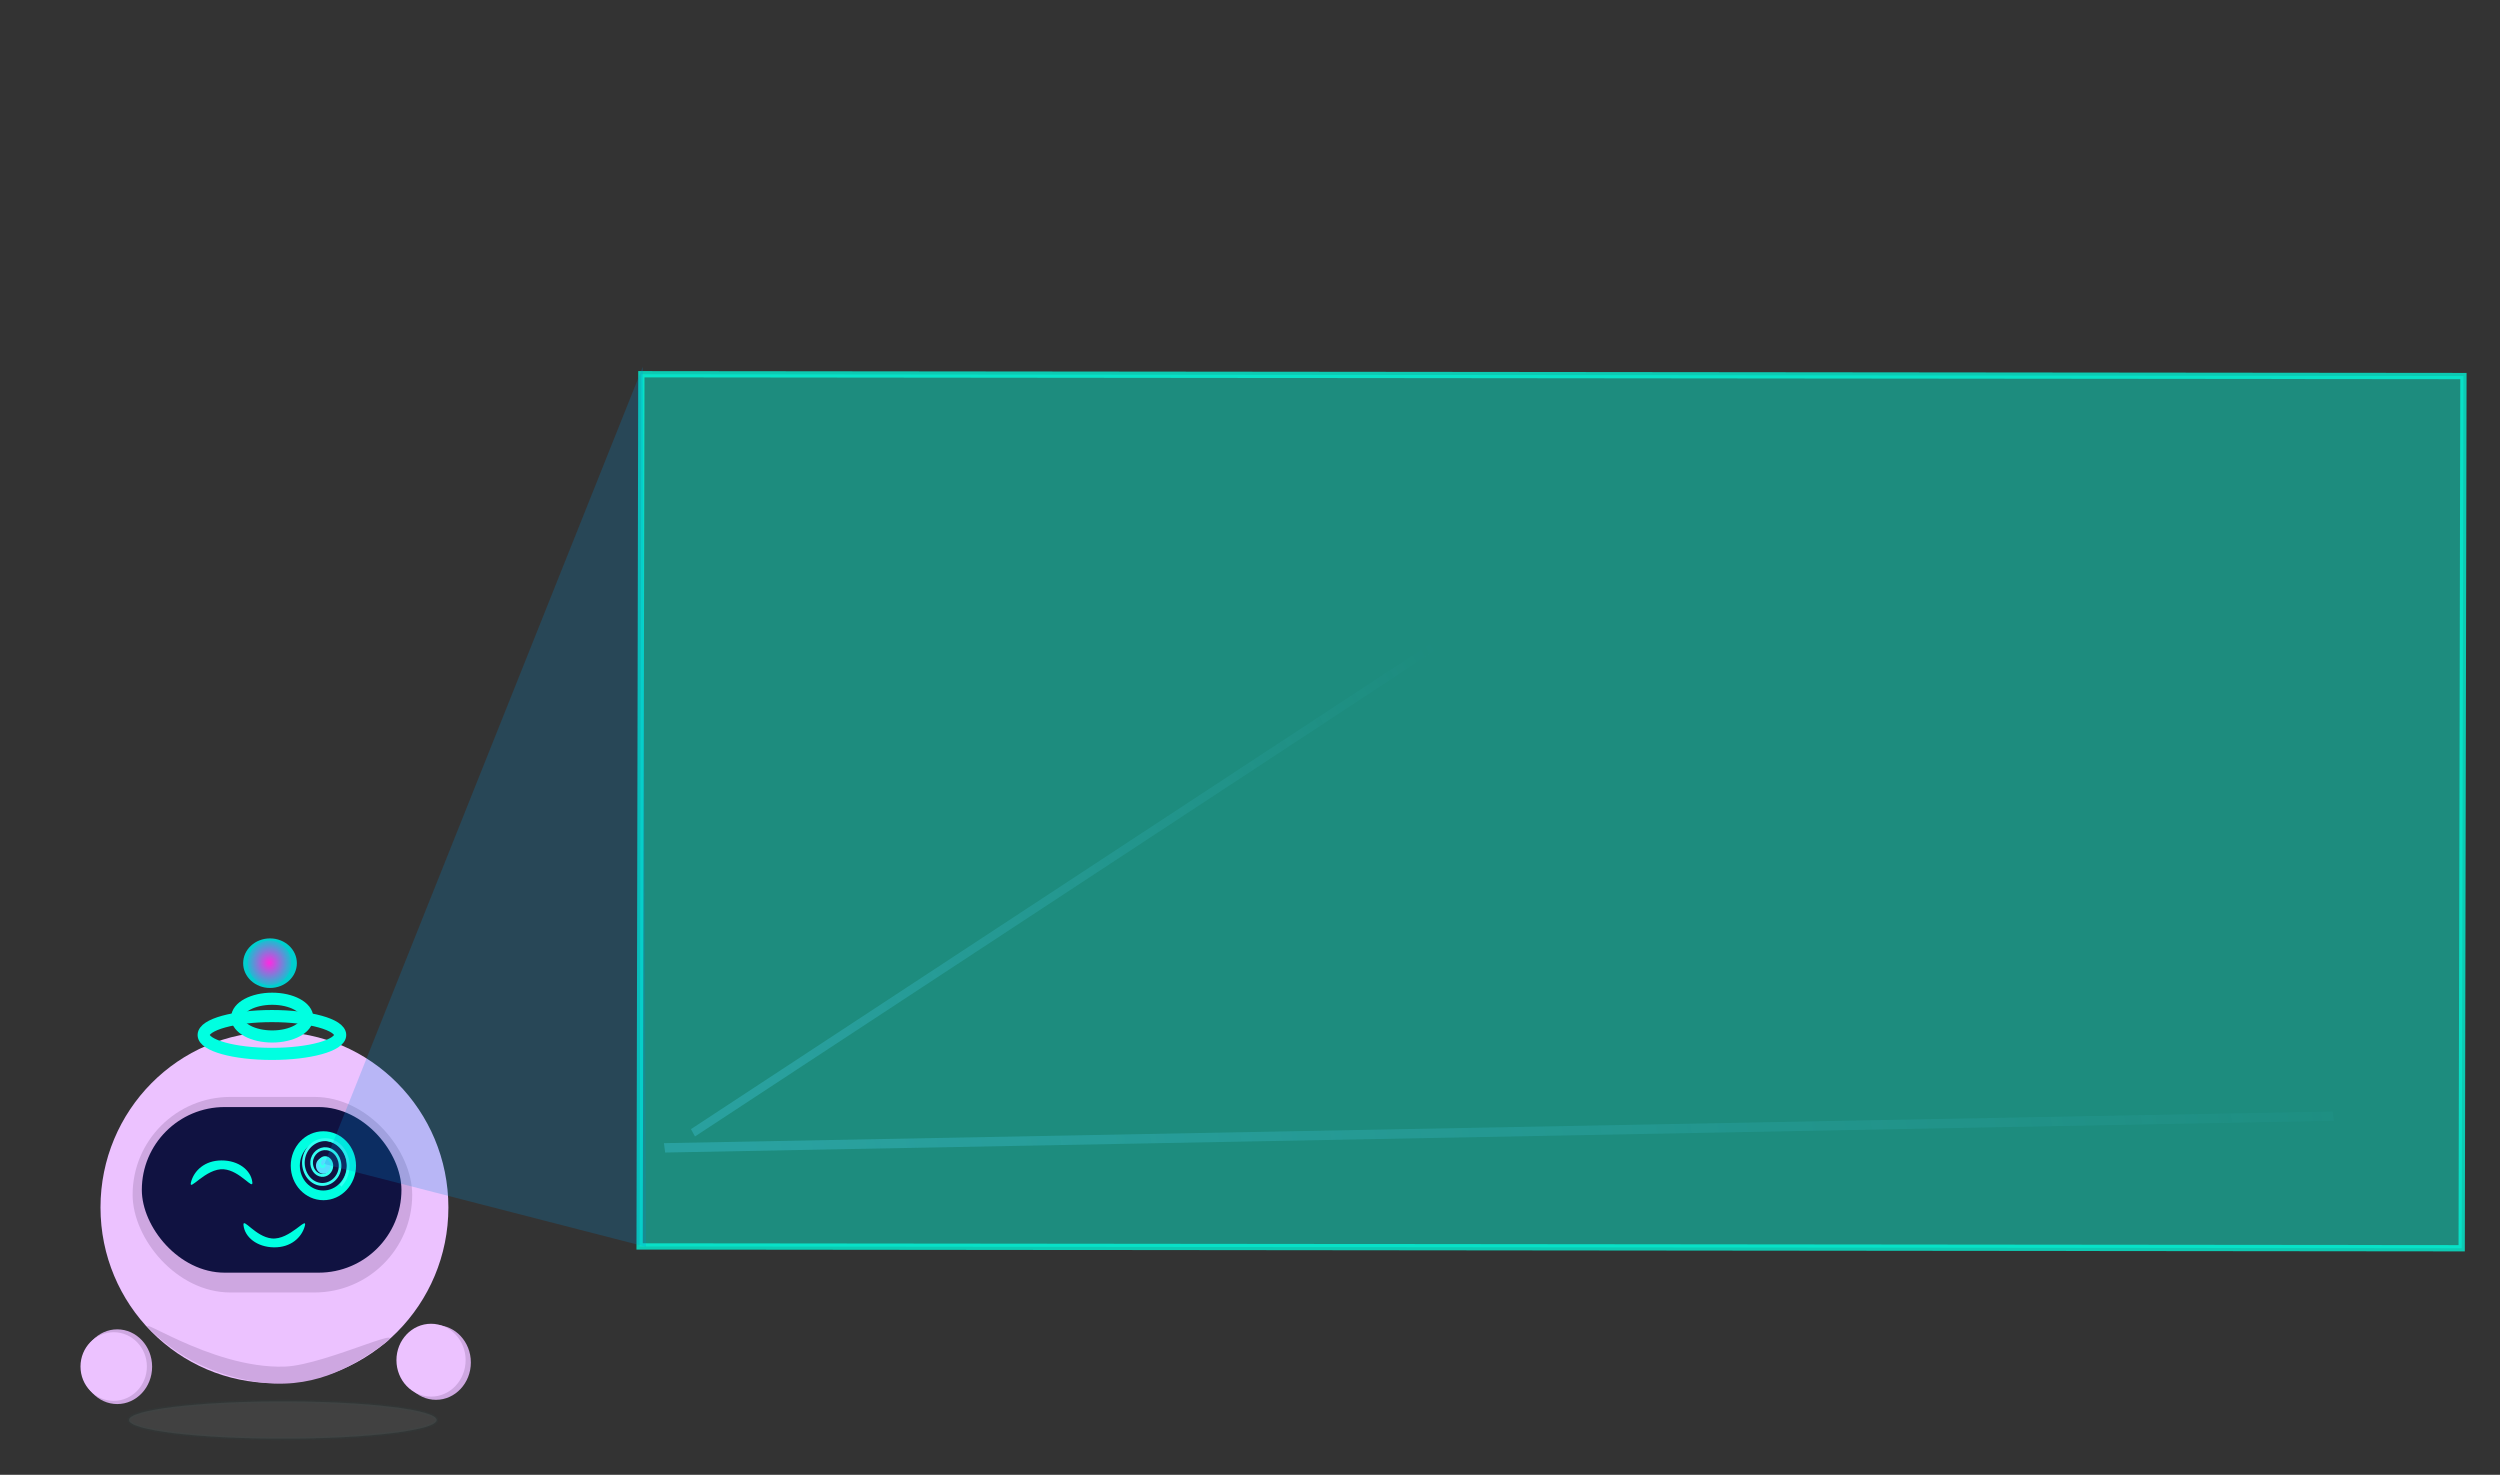<?xml version="1.0" encoding="UTF-8" standalone="no"?>
<!-- Created with Inkscape (http://www.inkscape.org/) -->

<svg
   width="180.01mm"
   height="106.192mm"
   viewBox="0 0 180.01 106.192"
   version="1.1"
   id="svg1868"
   inkscape:version="1.2.1 (9c6d41e410, 2022-07-14)"
   sodipodi:docname="techbo-home.svg"
   xml:space="preserve"
   xmlns:inkscape="http://www.inkscape.org/namespaces/inkscape"
   xmlns:sodipodi="http://sodipodi.sourceforge.net/DTD/sodipodi-0.dtd"
   xmlns:xlink="http://www.w3.org/1999/xlink"
   xmlns="http://www.w3.org/2000/svg"
   xmlns:svg="http://www.w3.org/2000/svg"><rect x="0" y="0" width="180.01" height="106.192" fill="#333333" stroke="none"/><sodipodi:namedview
     id="namedview1870"
     pagecolor="#ffffff"
     bordercolor="#000000"
     borderopacity="0.25"
     inkscape:showpageshadow="2"
     inkscape:pageopacity="0.0"
     inkscape:pagecheckerboard="0"
     inkscape:deskcolor="#d1d1d1"
     inkscape:document-units="mm"
     showgrid="false"
     inkscape:zoom="1.3026914"
     inkscape:cx="357.72095"
     inkscape:cy="171.18406"
     inkscape:window-width="1366"
     inkscape:window-height="697"
     inkscape:window-x="-8"
     inkscape:window-y="-8"
     inkscape:window-maximized="1"
     inkscape:current-layer="layer1" /><defs
     id="defs1865"><inkscape:path-effect
       effect="bspline"
       id="path-effect1626"
       is_visible="true"
       lpeversion="1"
       weight="33.333"
       steps="2"
       helper_size="0"
       apply_no_weight="true"
       apply_with_weight="true"
       only_selected="false" /><linearGradient
       inkscape:collect="always"
       id="linearGradient19982"><stop
         style="stop-color:#00796b;stop-opacity:0;"
         offset="1"
         id="stop19978" /><stop
         style="stop-color:#00ffe0;stop-opacity:0;"
         offset="1"
         id="stop19980" /></linearGradient><linearGradient
       inkscape:collect="always"
       id="linearGradient6741"><stop
         style="stop-color:#ff29e2;stop-opacity:1;"
         offset="0"
         id="stop6737" /><stop
         style="stop-color:#ff29e2;stop-opacity:0;"
         offset="1"
         id="stop6739" /></linearGradient><linearGradient
       inkscape:collect="always"
       xlink:href="#linearGradient62946"
       id="linearGradient62948"
       x1="-41.078"
       y1="202.319"
       x2="42.625"
       y2="197.902"
       gradientUnits="userSpaceOnUse"
       gradientTransform="matrix(1.545,1.8939397e-8,0,1.619,116.405,-239.142)" /><linearGradient
       inkscape:collect="always"
       id="linearGradient62946"><stop
         style="stop-color:#6c93cc;stop-opacity:0.392"
         offset="0"
         id="stop62942" /><stop
         style="stop-color:#6c93cc;stop-opacity:0;"
         offset="1"
         id="stop62944" /></linearGradient><linearGradient
       inkscape:collect="always"
       id="linearGradient62054"><stop
         style="stop-color:#6c93cc;stop-opacity:0.373"
         offset="0"
         id="stop62050" /><stop
         style="stop-color:#6c93cc;stop-opacity:0"
         offset="1"
         id="stop62052" /></linearGradient><linearGradient
       inkscape:collect="always"
       xlink:href="#linearGradient62054"
       id="linearGradient62056"
       x1="56.034"
       y1="197.362"
       x2="93.012"
       y2="196.645"
       gradientUnits="userSpaceOnUse"
       gradientTransform="matrix(1.567,0,0,1.652,-68.931,-220.815)" /><linearGradient
       inkscape:collect="always"
       xlink:href="#linearGradient19982"
       id="linearGradient19984"
       x1="103.248"
       y1="109.981"
       x2="155.508"
       y2="109.981"
       gradientUnits="userSpaceOnUse"
       gradientTransform="translate(-43.932,-11.914)" /><radialGradient
       inkscape:collect="always"
       xlink:href="#linearGradient6741"
       id="radialGradient30302"
       gradientUnits="userSpaceOnUse"
       gradientTransform="matrix(0.967,0,0,1.003,-99.654,-28.647)"
       cx="134.318"
       cy="101.86"
       fx="134.318"
       fy="101.86"
       r="1.82" /></defs><g
     inkscape:label="Camada 1"
     inkscape:groupmode="layer"
     id="layer1"
     transform="translate(-10.841,-4.194)"><ellipse
       style="fill:#f4f4e9;stroke-width:0.423"
       id="path4799"
       cx="149.712"
       cy="111.477"
       rx="0.676"
       ry="0.059" /><ellipse
       style="fill:#cea7e1;fill-opacity:1;fill-rule:nonzero;stroke:none;stroke-width:0.746;stroke-miterlimit:4;stroke-dasharray:none;stroke-opacity:1"
       id="path61396-2-8-3-2"
       cx="42.232"
       cy="102.297"
       rx="2.513"
       ry="2.69"
       inkscape:export-filename="C:\Users\victo\Desktop\speaking_robot.png"
       inkscape:export-xdpi="119.7617"
       inkscape:export-ydpi="119.7617" /><ellipse
       style="fill:#ecc2ff;fill-opacity:1;fill-rule:nonzero;stroke:none;stroke-width:0.734;stroke-miterlimit:4;stroke-dasharray:none;stroke-opacity:1"
       id="path61396-0-8-7"
       cx="41.877"
       cy="102.133"
       rx="2.491"
       ry="2.623"
       inkscape:export-filename="C:\Users\victo\Desktop\speaking_robot.png"
       inkscape:export-xdpi="119.7617"
       inkscape:export-ydpi="119.7617" /><rect
       style="fill:url(#linearGradient62948);fill-opacity:1;stroke:none;stroke-width:1.1;stroke-opacity:1"
       id="rect41834"
       width="120.165"
       height="0.682"
       x="47.093"
       y="88.194"
       transform="matrix(1,-0.019,0.131,0.991,0,0)"
       inkscape:export-filename="C:\Users\victo\Desktop\speaking_robot.png"
       inkscape:export-xdpi="119.7617"
       inkscape:export-ydpi="119.7617" /><rect
       style="fill:url(#linearGradient62056);fill-opacity:1;stroke:none;stroke-width:0.786;stroke-opacity:0.252"
       id="rect41834-4-5"
       width="69.475"
       height="0.603"
       x="12.049"
       y="105.029"
       transform="matrix(0.836,-0.549,0.481,0.877,0,0)"
       inkscape:export-filename="C:\Users\victo\Desktop\speaking_robot.png"
       inkscape:export-xdpi="119.7617"
       inkscape:export-ydpi="119.7617" /><ellipse
       style="fill:#6b6b6b;fill-opacity:0.254;stroke:#296863;stroke-width:0.215;stroke-opacity:0.061"
       id="path12350"
       cx="31.207"
       cy="106.441"
       rx="11.077"
       ry="1.344" /><rect
       style="fill:#00ffe0;fill-opacity:0.434;stroke:#00ffe0;stroke-width:0.452;stroke-opacity:0.741"
       id="rect13622"
       width="131.196"
       height="62.802"
       x="57.084"
       y="31.083"
       transform="matrix(1,0.001,-0.002,1,0,0)" /><path
       style="fill:#d40000;fill-opacity:0.286;stroke:none;stroke-width:0.424;stroke-opacity:0.502"
       d="M 23.21,57.163 79.315,7.479"
       id="path19769" /><rect
       style="fill:#91fff1;fill-opacity:0.286;stroke:url(#linearGradient19984);stroke-width:0.265;stroke-opacity:0.741"
       id="rect19953"
       width="77.373"
       height="0"
       x="59.449"
       y="97.56"
       transform="rotate(-7.933)"
       inkscape:transform-center-x="-0.40621029"
       inkscape:transform-center-y="2.2341566" /><ellipse
       style="fill:#00cfcf;fill-opacity:1;fill-rule:nonzero;stroke-width:0.32"
       id="ellipse30266"
       cx="30.283"
       cy="73.547"
       rx="1.934"
       ry="1.785"
       inkscape:export-filename="C:\Users\victo\Desktop\adventure_unlocked_robot.png"
       inkscape:export-xdpi="293.61371"
       inkscape:export-ydpi="293.61371" /><ellipse
       style="fill:url(#radialGradient30302);fill-opacity:1;stroke:#615d60;stroke-width:0.405;stroke-opacity:0"
       id="ellipse30268"
       cx="30.248"
       cy="73.525"
       rx="1.569"
       ry="1.611" /><ellipse
       style="fill:#ecc2ff;fill-opacity:1;fill-rule:nonzero;stroke-width:0.391"
       id="ellipse30270"
       cx="30.602"
       cy="91.135"
       rx="12.525"
       ry="12.648"
       inkscape:export-filename="C:\Users\victo\Desktop\speaking_robot.png"
       inkscape:export-xdpi="119.7617"
       inkscape:export-ydpi="119.7617" /><rect
       style="fill:#cea7e1;fill-opacity:1;fill-rule:nonzero;stroke-width:0.112"
       id="rect30272"
       width="20.132"
       height="14.081"
       x="20.39"
       y="83.177"
       ry="7.041"
       inkscape:export-filename="C:\Users\victo\Desktop\speaking_robot.png"
       inkscape:export-xdpi="119.7617"
       inkscape:export-ydpi="119.7617" /><rect
       style="fill:#101241;fill-opacity:1;fill-rule:nonzero;stroke-width:0.099"
       id="rect30274"
       width="18.694"
       height="11.925"
       x="21.053"
       y="83.906"
       ry="5.962"
       inkscape:export-filename="C:\Users\victo\Desktop\speaking_robot.png"
       inkscape:export-xdpi="119.7617"
       inkscape:export-ydpi="119.7617" /><path
       id="path30276"
       style="fill:none;fill-opacity:1;stroke-width:0.104"
       d="m 22.049,100.37 c -1.77,-1.633 4.034,2.841 9.307,2.659 2.915,-0.1 9.822,-3.751 6.281,-1.427 -1.683,1.104 -4.452,2.815 -8.517,2.133 -2.829,-0.475 -5.163,-1.606 -7.071,-3.366 z"
       sodipodi:nodetypes="sssss"
       inkscape:export-filename="C:\Users\victo\Desktop\speaking_robot.png"
       inkscape:export-xdpi="119.7617"
       inkscape:export-ydpi="119.7617" /><ellipse
       style="fill:none;fill-opacity:1;fill-rule:nonzero;stroke:#00ffe1;stroke-width:0.873;stroke-miterlimit:4;stroke-dasharray:none;stroke-opacity:1"
       id="ellipse30278"
       cx="30.42"
       cy="78.717"
       rx="4.915"
       ry="1.362"
       inkscape:export-filename="C:\Users\victo\Desktop\speaking_robot.png"
       inkscape:export-xdpi="119.7617"
       inkscape:export-ydpi="119.7617" /><ellipse
       style="fill:none;fill-opacity:1;fill-rule:nonzero;stroke:#00ffe1;stroke-width:0.873;stroke-miterlimit:4;stroke-dasharray:none;stroke-opacity:1"
       id="ellipse30280"
       cx="30.441"
       cy="77.466"
       rx="2.523"
       ry="1.359"
       inkscape:export-filename="C:\Users\victo\Desktop\speaking_robot.png"
       inkscape:export-xdpi="119.7617"
       inkscape:export-ydpi="119.7617" /><path
       id="path30286"
       style="fill:#00ffe1;fill-opacity:1;stroke-width:0.049"
       d="m 28.374,92.416 c -0.064,-0.612 0.861,0.835 2.038,0.951 1.299,0.127 2.586,-1.671 2.378,-0.897 -0.223,0.829 -1.004,1.553 -2.224,1.538 -1.219,-0.015 -2.102,-0.733 -2.192,-1.592 z"
       sodipodi:nodetypes="sssss"
       inkscape:export-filename="C:\Users\victo\Desktop\normal_robot.png"
       inkscape:export-xdpi="321.49484"
       inkscape:export-ydpi="321.49484" /><ellipse
       style="fill:#00ffe1;fill-opacity:1;fill-rule:nonzero;stroke:none;stroke-width:0.829;stroke-miterlimit:4;stroke-dasharray:none;stroke-opacity:1"
       id="ellipse30288"
       cx="34.126"
       cy="88.131"
       rx="2.35"
       ry="2.482"
       inkscape:export-filename="C:\Users\victo\Desktop\speaking_robot.png"
       inkscape:export-xdpi="119.7617"
       inkscape:export-ydpi="119.7617" /><ellipse
       style="fill:#101241;fill-opacity:1;fill-rule:nonzero;stroke:none;stroke-width:0.597;stroke-miterlimit:4;stroke-dasharray:none;stroke-opacity:1"
       id="ellipse30290"
       cx="34.118"
       cy="88.124"
       rx="1.687"
       ry="1.792"
       inkscape:export-filename="C:\Users\victo\Desktop\speaking_robot.png"
       inkscape:export-xdpi="119.7617"
       inkscape:export-ydpi="119.7617" /><ellipse
       style="fill:#55ddff;fill-opacity:1;fill-rule:nonzero;stroke:none;stroke-width:0.196;stroke-miterlimit:4;stroke-dasharray:none;stroke-opacity:1"
       id="ellipse30292"
       cx="34.146"
       cy="88.128"
       rx="0.556"
       ry="0.587"
       inkscape:export-filename="C:\Users\victo\Desktop\speaking_robot.png"
       inkscape:export-xdpi="119.7617"
       inkscape:export-ydpi="119.7617" /><path
       sodipodi:type="spiral"
       style="fill:#abffff;fill-opacity:0;fill-rule:evenodd;stroke:#33fff2;stroke-width:0.265;stroke-dasharray:none;stroke-opacity:1"
       id="path30294"
       sodipodi:cx="41.438065"
       sodipodi:cy="195.29088"
       sodipodi:expansion="1"
       sodipodi:revolution="3.106086"
       sodipodi:radius="2.5813518"
       sodipodi:argument="-18.653944"
       sodipodi:t0="0"
       d="m 41.438,195.291 c 0.123,0.024 0.028,0.177 -0.04,0.204 -0.185,0.072 -0.348,-0.117 -0.367,-0.285 -0.034,-0.3 0.248,-0.527 0.529,-0.531 0.412,-0.006 0.709,0.381 0.694,0.773 -0.02,0.523 -0.513,0.892 -1.017,0.857 -0.634,-0.044 -1.076,-0.646 -1.021,-1.261 0.067,-0.745 0.779,-1.261 1.505,-1.184 0.856,0.09 1.445,0.912 1.348,1.75 -0.113,0.967 -1.045,1.63 -1.994,1.511 -1.078,-0.135 -1.815,-1.179 -1.675,-2.238 0.158,-1.189 1.312,-2 2.482,-1.838 1.3,0.18 2.185,1.445 2.001,2.726 -0.081,0.561 -0.355,1.085 -0.766,1.475"
       transform="matrix(0.715,0,0,0.785,4.526,-65.275)" /><path
       id="path30296"
       style="fill:#00ffe1;fill-opacity:1;stroke-width:0.049"
       d="m 29.011,89.314 c 0.07,0.611 -0.87,-0.825 -2.048,-0.926 -1.3,-0.112 -2.569,1.702 -2.369,0.926 0.215,-0.832 0.989,-1.565 2.208,-1.565 1.22,0 2.11,0.708 2.208,1.565 z"
       sodipodi:nodetypes="sssss"
       inkscape:export-filename="C:\Users\victo\Desktop\teaching_robot.png"
       inkscape:export-xdpi="171.51453"
       inkscape:export-ydpi="171.51453" /><path
       id="path14071-3-2-1"
       style="fill:#cea7e1;fill-opacity:1;stroke-width:0.109"
       d="m 21.781,100.064 c -1.83,-1.744 4.125,2.724 9.578,2.53 3.014,-0.107 10.202,-3.695 6.54,-1.213 -1.74,1.179 -4.603,3.007 -8.807,2.278 -2.925,-0.507 -5.339,-1.715 -7.312,-3.595 z"
       sodipodi:nodetypes="sssss"
       inkscape:export-filename="C:\Users\victo\Desktop\notfound_robot.png"
       inkscape:export-xdpi="212.76892"
       inkscape:export-ydpi="212.76892" /><path
       style="fill:#0066cc;fill-opacity:0.254;stroke-width:0.414;stroke-opacity:0.226"
       d="m -50.053,27.46 2.298,27.287"
       id="path1566" /><path
       style="fill:#0066cc;fill-opacity:0.254;stroke-width:0.414;stroke-opacity:0.226"
       d="M 72.033,28.436 43.31,101.394 Z"
       id="path1568" /><path
       style="fill:#00b8ee;fill-opacity:0.182;stroke-width:0.414;stroke-opacity:0.226"
       d="M 192.947,114.492 Z"
       id="path4375" /><ellipse
       style="fill:#cea7e1;fill-opacity:1;fill-rule:nonzero;stroke:none;stroke-width:0.746;stroke-miterlimit:4;stroke-dasharray:none;stroke-opacity:1"
       id="ellipse15105"
       cx="19.281"
       cy="102.602"
       rx="2.513"
       ry="2.69"
       inkscape:export-filename="C:\Users\victo\Desktop\speaking_robot.png"
       inkscape:export-xdpi="119.7617"
       inkscape:export-ydpi="119.7617" /><ellipse
       style="fill:#ecc2ff;fill-opacity:1;fill-rule:nonzero;stroke:none;stroke-width:0.698;stroke-miterlimit:4;stroke-dasharray:none;stroke-opacity:1"
       id="ellipse15107"
       cx="19.027"
       cy="102.59"
       rx="2.39"
       ry="2.471"
       inkscape:export-filename="C:\Users\victo\Desktop\speaking_robot.png"
       inkscape:export-xdpi="119.7617"
       inkscape:export-ydpi="119.7617" /><path
       style="fill:#00a8ff;fill-opacity:0.258;stroke-width:0.414;stroke-opacity:0.226"
       d="m 160.732,115.09 -29.247,11.374"
       id="path16158" /><path
       style="fill:#008dd6;fill-opacity:0.22;stroke-width:0.431;stroke-opacity:0.226"
       d="M 34.198,88.007 57.127,30.598 57.352,93.967 Z"
       id="path18498" /></g></svg>
